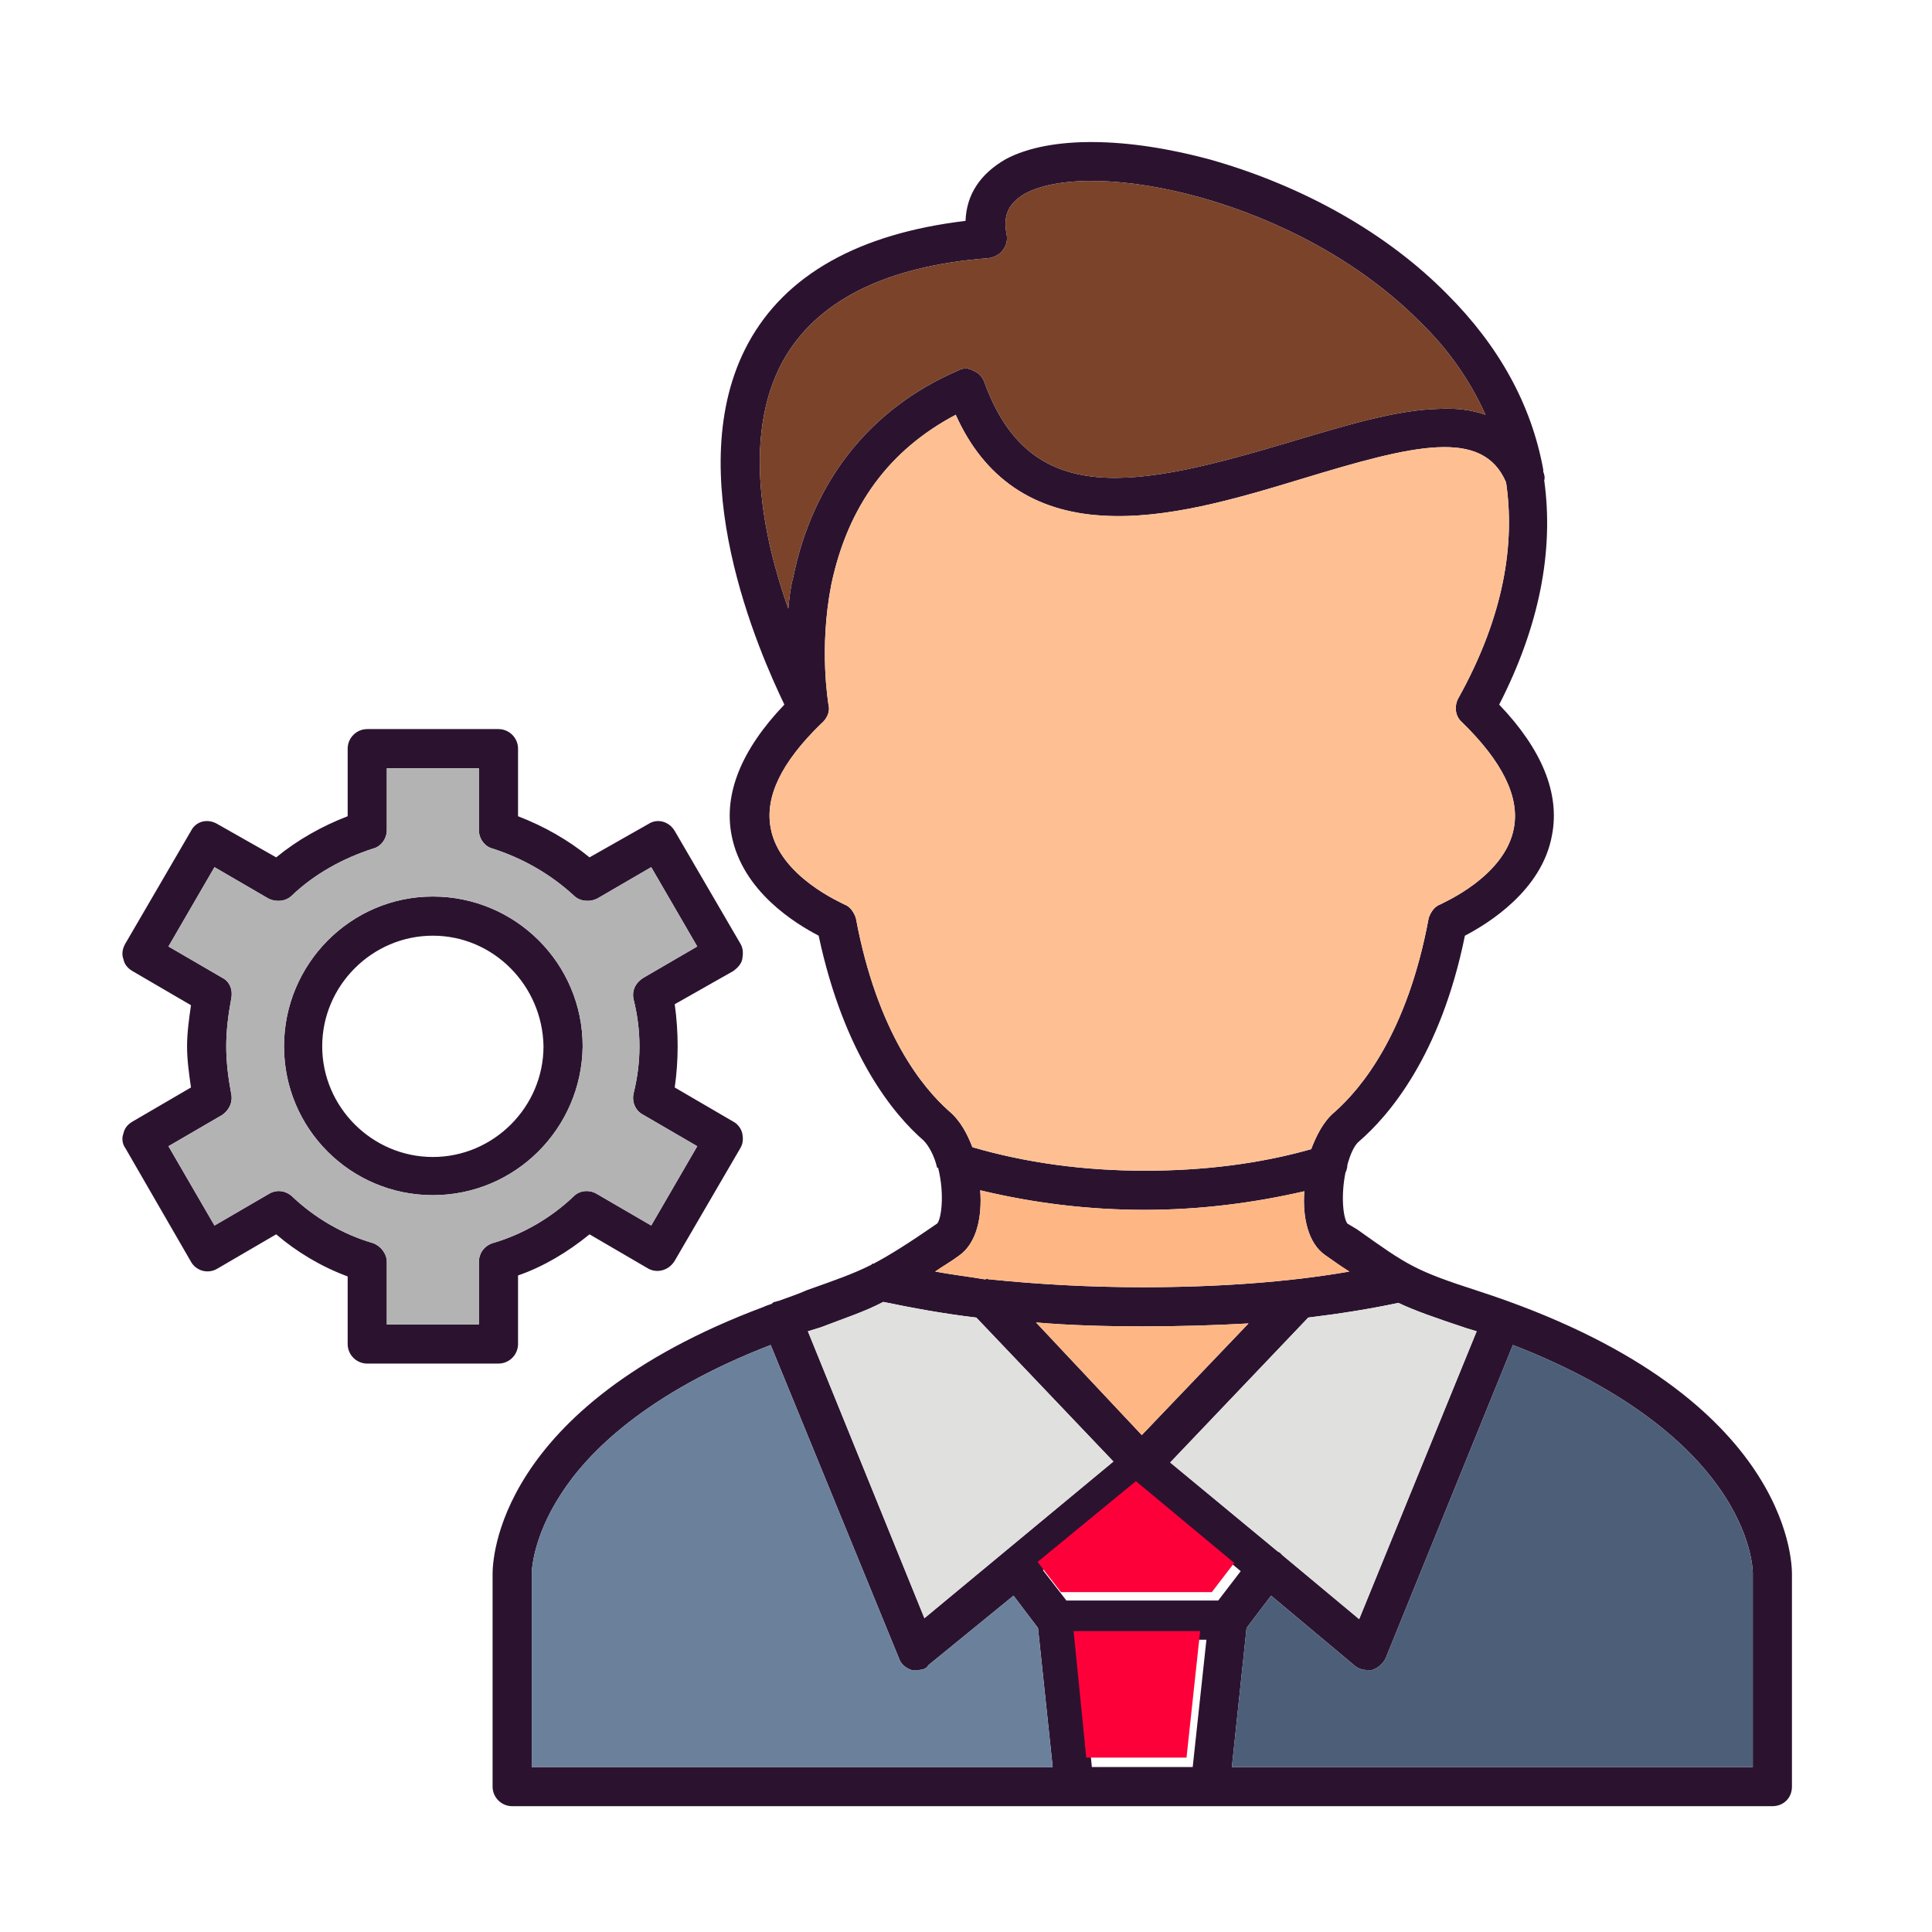 <?xml version="1.0" encoding="UTF-8" standalone="no"?>
<svg
   width="16"
   height="16"
   fill-rule="evenodd"
   clip-rule="evenodd"
   image-rendering="optimizeQuality"
   shape-rendering="geometricPrecision"
   text-rendering="geometricPrecision"
   viewBox="0 0 166.7 166.7"
   version="1.1"
   id="svg22"
   sodipodi:docname="administrator.svg"
   inkscape:export-filename="administrator.png"
   inkscape:export-xdpi="96"
   inkscape:export-ydpi="96"
   inkscape:version="1.2.1 (9c6d41e410, 2022-07-14)"
   xmlns:inkscape="http://www.inkscape.org/namespaces/inkscape"
   xmlns:sodipodi="http://sodipodi.sourceforge.net/DTD/sodipodi-0.dtd"
   xmlns="http://www.w3.org/2000/svg"
   xmlns:svg="http://www.w3.org/2000/svg">
  <defs
     id="defs26" />
  <sodipodi:namedview
     id="namedview24"
     pagecolor="#ffffff"
     bordercolor="#000000"
     borderopacity="0.25"
     inkscape:showpageshadow="2"
     inkscape:pageopacity="0.0"
     inkscape:pagecheckerboard="0"
     inkscape:deskcolor="#d1d1d1"
     showgrid="false"
     inkscape:zoom="17.850411"
     inkscape:cx="-2.8010559"
     inkscape:cy="8.5152099"
     inkscape:window-width="1366"
     inkscape:window-height="697"
     inkscape:window-x="-8"
     inkscape:window-y="-8"
     inkscape:window-maximized="1"
     inkscape:current-layer="svg22" />
  <path
     fill="#2b1330"
     d="m 37.348,103.124 c -7.097,0 -12.842,-5.745 -12.842,-12.842 0,-7.097 5.745,-12.927 12.842,-12.927 7.097,0 12.927,5.745 12.927,12.927 -0.084,7.097 -5.83,12.842 -12.927,12.842 z M 68.017,52.516 c 0.084,-0.845 0.169,-1.774 0.422,-2.704 1.69,-8.28 6.59,-14.532 14.194,-17.827 0.422,-0.253 0.929,-0.253 1.352,0 0.422,0.169 0.76,0.507 0.929,0.929 3.971,11.068 13.096,9.209 26.614,5.154 4.562,-1.352 8.956,-2.704 12.589,-2.788 1.521,-0.084 2.873,0.084 4.055,0.507 -1.436,-3.211 -3.464,-5.914 -5.661,-8.026 C 112.035,17.2 94.377,13.567 88.463,16.693 c -1.436,0.845 -1.943,1.859 -1.605,3.548 0.084,0.422 0,0.929 -0.338,1.352 -0.253,0.338 -0.676,0.591 -1.183,0.676 -8.956,0.676 -14.954,3.717 -17.827,8.956 -3.464,6.421 -1.69,15.123 0.507,21.291 z m 65.14,-11.997 v 0.169 c 0.084,0.253 0.169,0.507 0.084,0.76 0.845,6.083 -0.422,12.589 -3.886,19.348 3.717,3.886 5.238,7.688 4.562,11.237 -0.845,4.816 -5.576,7.688 -7.519,8.702 -2.112,10.392 -6.59,15.546 -9.125,17.742 -0.422,0.338 -0.76,1.098 -1.014,2.028 0,0.253 -0.084,0.507 -0.169,0.676 -0.422,2.112 -0.169,3.971 0.169,4.393 l 0.845,0.507 c 4.393,3.126 4.985,3.548 10.476,5.323 26.783,8.702 27.036,23.319 27.036,24.417 v 18.334 c 0,1.014 -0.76,1.69 -1.69,1.69 H 92.772 92.687 44.192 c -0.929,0 -1.69,-0.76 -1.69,-1.69 0,0 0,0 0,0 v -18.334 c 0,-1.014 0.169,-14.363 23.403,-23.065 0.169,-0.085 0.422,-0.169 0.676,-0.253 0.084,-0.085 0.169,-0.169 0.253,-0.169 0.085,0 0.253,-0.085 0.338,-0.085 0.929,-0.338 1.69,-0.591 2.45,-0.929 2.366,-0.845 3.886,-1.352 5.576,-2.197 0,-0.085 0.084,-0.085 0.169,-0.085 1.436,-0.76 3.042,-1.774 5.492,-3.464 0.338,-0.338 0.676,-2.45 0.085,-4.816 v 0 h -0.085 c -0.253,-1.098 -0.76,-1.943 -1.183,-2.366 -2.535,-2.197 -6.843,-7.35 -9.04,-17.658 -1.943,-1.014 -6.59,-3.802 -7.519,-8.702 -0.676,-3.548 0.845,-7.35 4.562,-11.237 -2.112,-4.393 -9.125,-20.108 -3.126,-31.176 3.211,-5.914 9.547,-9.463 18.756,-10.561 0.084,-2.281 1.267,-4.055 3.464,-5.323 3.802,-2.028 10.476,-1.943 17.827,0.084 7.942,2.281 15.123,6.337 20.277,11.575 4.478,4.478 7.266,9.547 8.28,15.123 z m -3.211,1.098 c -2.028,-4.731 -8.026,-3.211 -17.489,-0.338 -5.83,1.774 -11.828,3.548 -17.32,3.211 -5.914,-0.338 -10.223,-3.211 -12.673,-8.702 -5.745,3.042 -9.294,7.857 -10.73,14.616 -1.098,5.576 -0.253,10.307 -0.253,10.392 0.169,0.676 -0.169,1.267 -0.676,1.69 -3.379,3.295 -4.816,6.252 -4.309,8.956 0.76,4.224 6.252,6.506 6.337,6.59 0.507,0.169 0.845,0.676 1.014,1.183 1.859,9.97 5.83,14.701 8.026,16.644 1.014,0.845 1.605,2.028 2.028,3.126 4.647,1.352 9.632,2.028 14.87,2.028 5.069,0 9.885,-0.591 14.363,-1.859 0.422,-1.098 1.014,-2.366 2.028,-3.211 2.197,-1.943 6.252,-6.675 8.111,-16.729 0.169,-0.507 0.507,-1.014 1.014,-1.183 0.084,-0.084 5.576,-2.366 6.337,-6.59 0.507,-2.704 -1.014,-5.745 -4.478,-9.125 -0.591,-0.507 -0.676,-1.352 -0.338,-2.028 4.055,-7.266 4.9,-13.518 4.14,-18.672 z M 84.577,102.702 c 0.169,2.197 -0.253,4.562 -1.859,5.661 -0.676,0.507 -1.436,0.929 -2.028,1.352 1.352,0.253 2.788,0.422 4.309,0.676 0.169,-0.085 0.253,0 0.422,0 4.14,0.422 8.533,0.676 13.18,0.676 6.337,0 12.504,-0.422 17.827,-1.352 -0.422,-0.253 -0.845,-0.507 -1.267,-0.845 l -0.845,-0.591 c -1.436,-1.014 -1.943,-3.211 -1.774,-5.492 -4.393,1.014 -9.04,1.605 -13.771,1.605 -4.9,0 -9.632,-0.591 -14.194,-1.69 z m -8.364,9.632 c -1.605,0.845 -3.211,1.352 -5.407,2.197 l -1.098,0.338 10.054,24.755 16.306,-13.518 -11.828,-12.42 c -2.873,-0.338 -5.576,-0.845 -8.026,-1.352 z m -9.716,3.717 c -10.73,4.14 -15.799,9.294 -18.08,12.842 -2.535,3.886 -2.535,6.843 -2.535,6.843 0,0 0,0 0,0 v 16.729 h 44.947 l -1.267,-11.997 -2.112,-2.788 -7.35,5.999 c -0.169,0.338 -0.591,0.422 -1.014,0.422 -0.084,0 -0.253,0 -0.422,0 -0.507,-0.169 -0.929,-0.507 -1.098,-1.014 z m 27.712,36.414 h 8.702 l 1.183,-10.983 H 93.11 Z m 12.082,0 h 44.947 v -16.729 c 0,0 0,0 0,0 0,-0.084 0,-3.295 -2.957,-7.435 -2.45,-3.464 -7.519,-8.28 -17.742,-12.251 l -10.983,27.036 c -0.253,0.507 -0.676,0.845 -1.183,1.014 -0.085,0 -0.253,0 -0.338,0 -0.422,0 -0.76,-0.085 -1.098,-0.338 l -7.266,-6.083 -2.112,2.788 z m 21.122,-37.597 c -0.253,-0.085 -0.591,-0.169 -0.845,-0.253 -2.788,-0.929 -4.478,-1.521 -5.914,-2.197 -2.366,0.507 -4.985,0.929 -7.773,1.267 l -11.913,12.504 9.294,7.688 c 0.084,0 0.084,0.084 0.169,0.084 0.084,0.084 0.169,0.169 0.253,0.253 l 6.59,5.492 z m -11.068,-9.294 z m -17.742,8.871 c -3.211,0 -6.252,-0.085 -9.209,-0.338 l 9.125,9.716 9.209,-9.632 c -2.957,0.169 -5.999,0.253 -9.125,0.253 z m -0.084,14.025 -8.533,7.012 2.028,2.619 h 13.096 l 1.943,-2.535 z M 43.009,117.656 H 31.687 c -0.929,0 -1.69,-0.76 -1.69,-1.69 v -5.83 c -2.281,-0.845 -4.393,-2.112 -6.168,-3.633 l -5.069,2.957 c -0.845,0.507 -1.859,0.169 -2.281,-0.591 l -5.661,-9.801 c -0.253,-0.338 -0.338,-0.845 -0.169,-1.267 0.085,-0.422 0.338,-0.76 0.76,-1.014 l 5.069,-2.957 c -0.169,-1.183 -0.338,-2.366 -0.338,-3.548 0,-1.183 0.169,-2.366 0.338,-3.548 L 11.41,83.776 c -0.422,-0.253 -0.676,-0.591 -0.76,-1.014 -0.169,-0.422 -0.084,-0.929 0.169,-1.352 l 5.661,-9.716 c 0.422,-0.845 1.436,-1.098 2.281,-0.591 l 5.069,2.873 c 1.859,-1.521 3.971,-2.704 6.168,-3.548 v -5.83 c 0,-0.929 0.76,-1.69 1.69,-1.69 h 11.321 c 0.929,0 1.69,0.76 1.69,1.69 v 5.83 c 2.197,0.845 4.309,2.028 6.168,3.548 l 5.069,-2.873 c 0.76,-0.507 1.774,-0.253 2.281,0.591 l 5.661,9.716 c 0.253,0.422 0.253,0.845 0.169,1.352 -0.085,0.422 -0.422,0.76 -0.76,1.014 l -5.069,2.873 c 0.169,1.183 0.253,2.45 0.253,3.633 0,1.183 -0.084,2.366 -0.253,3.548 l 5.069,2.957 c 0.338,0.169 0.676,0.591 0.76,1.014 0.084,0.422 0.084,0.845 -0.169,1.267 l -5.661,9.716 c -0.507,0.845 -1.521,1.098 -2.281,0.676 l -5.069,-2.957 c -1.859,1.521 -3.971,2.788 -6.168,3.548 v 5.914 c 0,0.929 -0.76,1.69 -1.69,1.69 z m -9.632,-3.38 h 7.942 v -5.407 c 0,-0.676 0.422,-1.352 1.183,-1.605 2.619,-0.76 5.069,-2.197 7.012,-4.055 0.507,-0.507 1.352,-0.591 2.028,-0.169 l 4.647,2.704 3.971,-6.843 -4.647,-2.704 c -0.676,-0.338 -1.014,-1.098 -0.845,-1.859 0.338,-1.352 0.507,-2.704 0.507,-4.055 0,-1.352 -0.169,-2.704 -0.507,-4.055 -0.169,-0.76 0.169,-1.436 0.845,-1.859 l 4.647,-2.704 -3.971,-6.843 -4.647,2.704 c -0.676,0.338 -1.521,0.253 -2.028,-0.253 -2.028,-1.859 -4.393,-3.211 -7.012,-4.055 -0.676,-0.169 -1.183,-0.845 -1.183,-1.605 v -5.323 h -7.942 v 5.323 c 0,0.76 -0.507,1.436 -1.183,1.605 -2.619,0.845 -5.069,2.197 -7.012,4.055 -0.507,0.507 -1.352,0.591 -2.028,0.253 l -4.647,-2.704 -3.971,6.843 4.647,2.704 c 0.676,0.338 0.929,1.098 0.76,1.859 -0.253,1.352 -0.422,2.704 -0.422,4.055 0,1.352 0.169,2.704 0.422,4.055 0.169,0.76 -0.169,1.436 -0.76,1.859 l -4.647,2.704 3.971,6.843 4.647,-2.704 c 0.676,-0.422 1.436,-0.338 2.028,0.169 1.943,1.859 4.393,3.295 7.012,4.055 0.676,0.253 1.183,0.929 1.183,1.605 z M 37.348,80.735 c -5.238,0 -9.547,4.309 -9.547,9.547 0,5.238 4.309,9.547 9.547,9.547 5.238,0 9.547,-4.309 9.547,-9.547 -0.085,-5.238 -4.309,-9.547 -9.547,-9.547 z"
     id="path2"
     style="stroke-width:0.084" />
  <polygon
     fill="#fd003a"
     points="1143,1463 1042,1379 941,1462 965,1493 1120,1493 "
     id="polygon4"
     transform="matrix(0.084,0,0,0.084,10.481,11.962)" />
  <path
     fill="#e0e0de"
     d="m 100.967,126.189 9.294,7.688 c 0.084,0 0.084,0.084 0.169,0.084 0.084,0.084 0.169,0.169 0.253,0.253 l 6.59,5.492 10.139,-24.839 -0.845,-0.253 c -2.788,-0.929 -4.478,-1.521 -5.914,-2.197 -2.366,0.507 -4.985,0.929 -7.773,1.267 z m -21.206,13.434 16.306,-13.518 -11.828,-12.42 c -2.873,-0.338 -5.576,-0.845 -8.026,-1.352 -1.605,0.845 -3.211,1.352 -5.407,2.197 l -1.098,0.338 z"
     id="path6"
     style="stroke-width:0.084" />
  <path
     fill="#feb784"
     d="m 89.392,114.107 9.125,9.716 9.209,-9.632 c -2.957,0.169 -5.999,0.253 -9.125,0.253 -3.211,0 -6.252,-0.085 -9.209,-0.338 z m 9.209,-3.042 c 6.337,0 12.504,-0.422 17.827,-1.352 l -1.267,-0.845 -0.845,-0.591 c -1.436,-1.014 -1.943,-3.211 -1.774,-5.492 -4.393,1.014 -9.04,1.605 -13.771,1.605 -4.9,0 -9.632,-0.591 -14.194,-1.69 0.169,2.197 -0.253,4.562 -1.859,5.661 -0.676,0.507 -1.436,0.929 -2.028,1.352 1.352,0.253 2.788,0.422 4.309,0.676 0.169,-0.085 0.253,0 0.422,0 4.14,0.422 8.533,0.676 13.18,0.676 z"
     id="path8"
     style="stroke-width:0.084" />
  <path
     fill="#fec093"
     d="m 98.771,101.012 c 5.069,0 9.885,-0.591 14.363,-1.859 0.422,-1.098 1.014,-2.366 2.028,-3.211 2.197,-1.943 6.252,-6.675 8.111,-16.729 0.169,-0.507 0.507,-1.014 1.014,-1.183 0.084,-0.084 5.576,-2.366 6.337,-6.59 0.507,-2.704 -1.014,-5.745 -4.478,-9.125 -0.591,-0.507 -0.676,-1.352 -0.338,-2.028 4.055,-7.266 4.9,-13.518 4.14,-18.672 -2.028,-4.731 -8.026,-3.211 -17.489,-0.338 -5.83,1.774 -11.828,3.548 -17.32,3.211 -5.914,-0.338 -10.223,-3.211 -12.673,-8.702 -5.745,3.042 -9.294,7.857 -10.73,14.616 -1.098,5.576 -0.253,10.307 -0.253,10.392 0.169,0.676 -0.169,1.267 -0.676,1.69 -3.379,3.295 -4.816,6.252 -4.309,8.956 0.76,4.224 6.252,6.506 6.337,6.59 0.507,0.169 0.845,0.676 1.014,1.183 1.859,9.97 5.83,14.701 8.026,16.644 1.014,0.845 1.605,2.028 2.028,3.126 4.647,1.352 9.632,2.028 14.87,2.028 z"
     id="path10"
     style="stroke-width:0.084" />
  <path
     fill="#b3b3b3"
     d="m 54.668,94.337 c 0.338,-1.352 0.507,-2.704 0.507,-4.055 0,-1.352 -0.169,-2.704 -0.507,-4.055 -0.169,-0.76 0.169,-1.436 0.845,-1.859 l 4.647,-2.704 -3.971,-6.843 -4.647,2.704 c -0.676,0.338 -1.521,0.253 -2.028,-0.253 -2.028,-1.859 -4.393,-3.211 -7.012,-4.055 -0.676,-0.169 -1.183,-0.845 -1.183,-1.605 v -5.323 h -7.942 v 5.323 c 0,0.76 -0.507,1.436 -1.183,1.605 -2.619,0.845 -5.069,2.197 -7.012,4.055 -0.507,0.507 -1.352,0.591 -2.028,0.253 l -4.647,-2.704 -3.971,6.843 4.647,2.704 c 0.676,0.338 0.929,1.098 0.76,1.859 -0.253,1.352 -0.422,2.704 -0.422,4.055 0,1.352 0.169,2.704 0.422,4.055 0.169,0.76 -0.169,1.436 -0.76,1.859 l -4.647,2.704 3.971,6.843 4.647,-2.704 c 0.676,-0.422 1.436,-0.338 2.028,0.169 1.943,1.859 4.393,3.295 7.012,4.055 0.676,0.253 1.183,0.929 1.183,1.605 v 5.407 h 7.942 v -5.407 c 0,-0.676 0.422,-1.352 1.183,-1.605 2.619,-0.76 5.069,-2.197 7.012,-4.055 0.507,-0.507 1.352,-0.591 2.028,-0.169 l 4.647,2.704 3.971,-6.843 -4.647,-2.704 c -0.676,-0.338 -1.014,-1.098 -0.845,-1.859 z m -4.393,-4.055 c -0.084,7.097 -5.83,12.842 -12.927,12.842 -7.097,0 -12.842,-5.745 -12.842,-12.842 0,-7.097 5.745,-12.927 12.842,-12.927 7.097,0 12.927,5.745 12.927,12.927 z"
     id="path12"
     style="stroke-width:0.084" />
  <path
     fill="#6b809b"
     d="m 66.496,116.051 c -10.73,4.14 -15.799,9.294 -18.08,12.842 -2.535,3.886 -2.535,6.843 -2.535,6.843 v 0 16.729 h 44.947 l -1.267,-11.997 -2.112,-2.788 -7.35,5.999 c -0.169,0.338 -0.591,0.422 -1.014,0.422 -0.084,0 -0.253,0 -0.422,0 -0.507,-0.169 -0.929,-0.507 -1.098,-1.014 z"
     id="path14"
     style="stroke-width:0.084" />
  <polygon
     fill="#fd003a"
     points="991,1663 1094,1663 1108,1533 978,1533 "
     id="polygon16"
     transform="matrix(0.084,0,0,0.084,10.481,11.962)" />
  <path
     fill="#4d5e78"
     d="m 107.557,140.468 -1.267,11.997 h 44.947 v -16.729 0 c 0,-0.084 0,-3.295 -2.957,-7.435 -2.45,-3.464 -7.519,-8.28 -17.742,-12.251 l -10.983,27.036 c -0.253,0.507 -0.676,0.845 -1.183,1.014 -0.085,0 -0.253,0 -0.338,0 -0.422,0 -0.76,-0.085 -1.098,-0.338 l -7.266,-6.083 z"
     id="path18"
     style="stroke-width:0.084" />
  <path
     fill="#7a432a"
     d="m 84.915,32.915 c 3.971,11.068 13.096,9.209 26.614,5.154 4.562,-1.352 8.956,-2.704 12.589,-2.788 1.521,-0.084 2.873,0.084 4.055,0.507 -1.436,-3.211 -3.464,-5.914 -5.661,-8.026 C 112.035,17.2 94.377,13.567 88.463,16.693 c -1.436,0.845 -1.943,1.859 -1.605,3.548 0.084,0.422 0,0.929 -0.338,1.352 -0.253,0.338 -0.676,0.591 -1.183,0.676 -8.956,0.676 -14.954,3.717 -17.827,8.956 -3.464,6.421 -1.69,15.123 0.507,21.291 0.084,-0.845 0.169,-1.774 0.422,-2.704 1.69,-8.28 6.59,-14.532 14.194,-17.827 0.422,-0.253 0.929,-0.253 1.352,0 0.422,0.169 0.76,0.507 0.929,0.929 z"
     id="path20"
     style="stroke-width:0.084" />
</svg>
